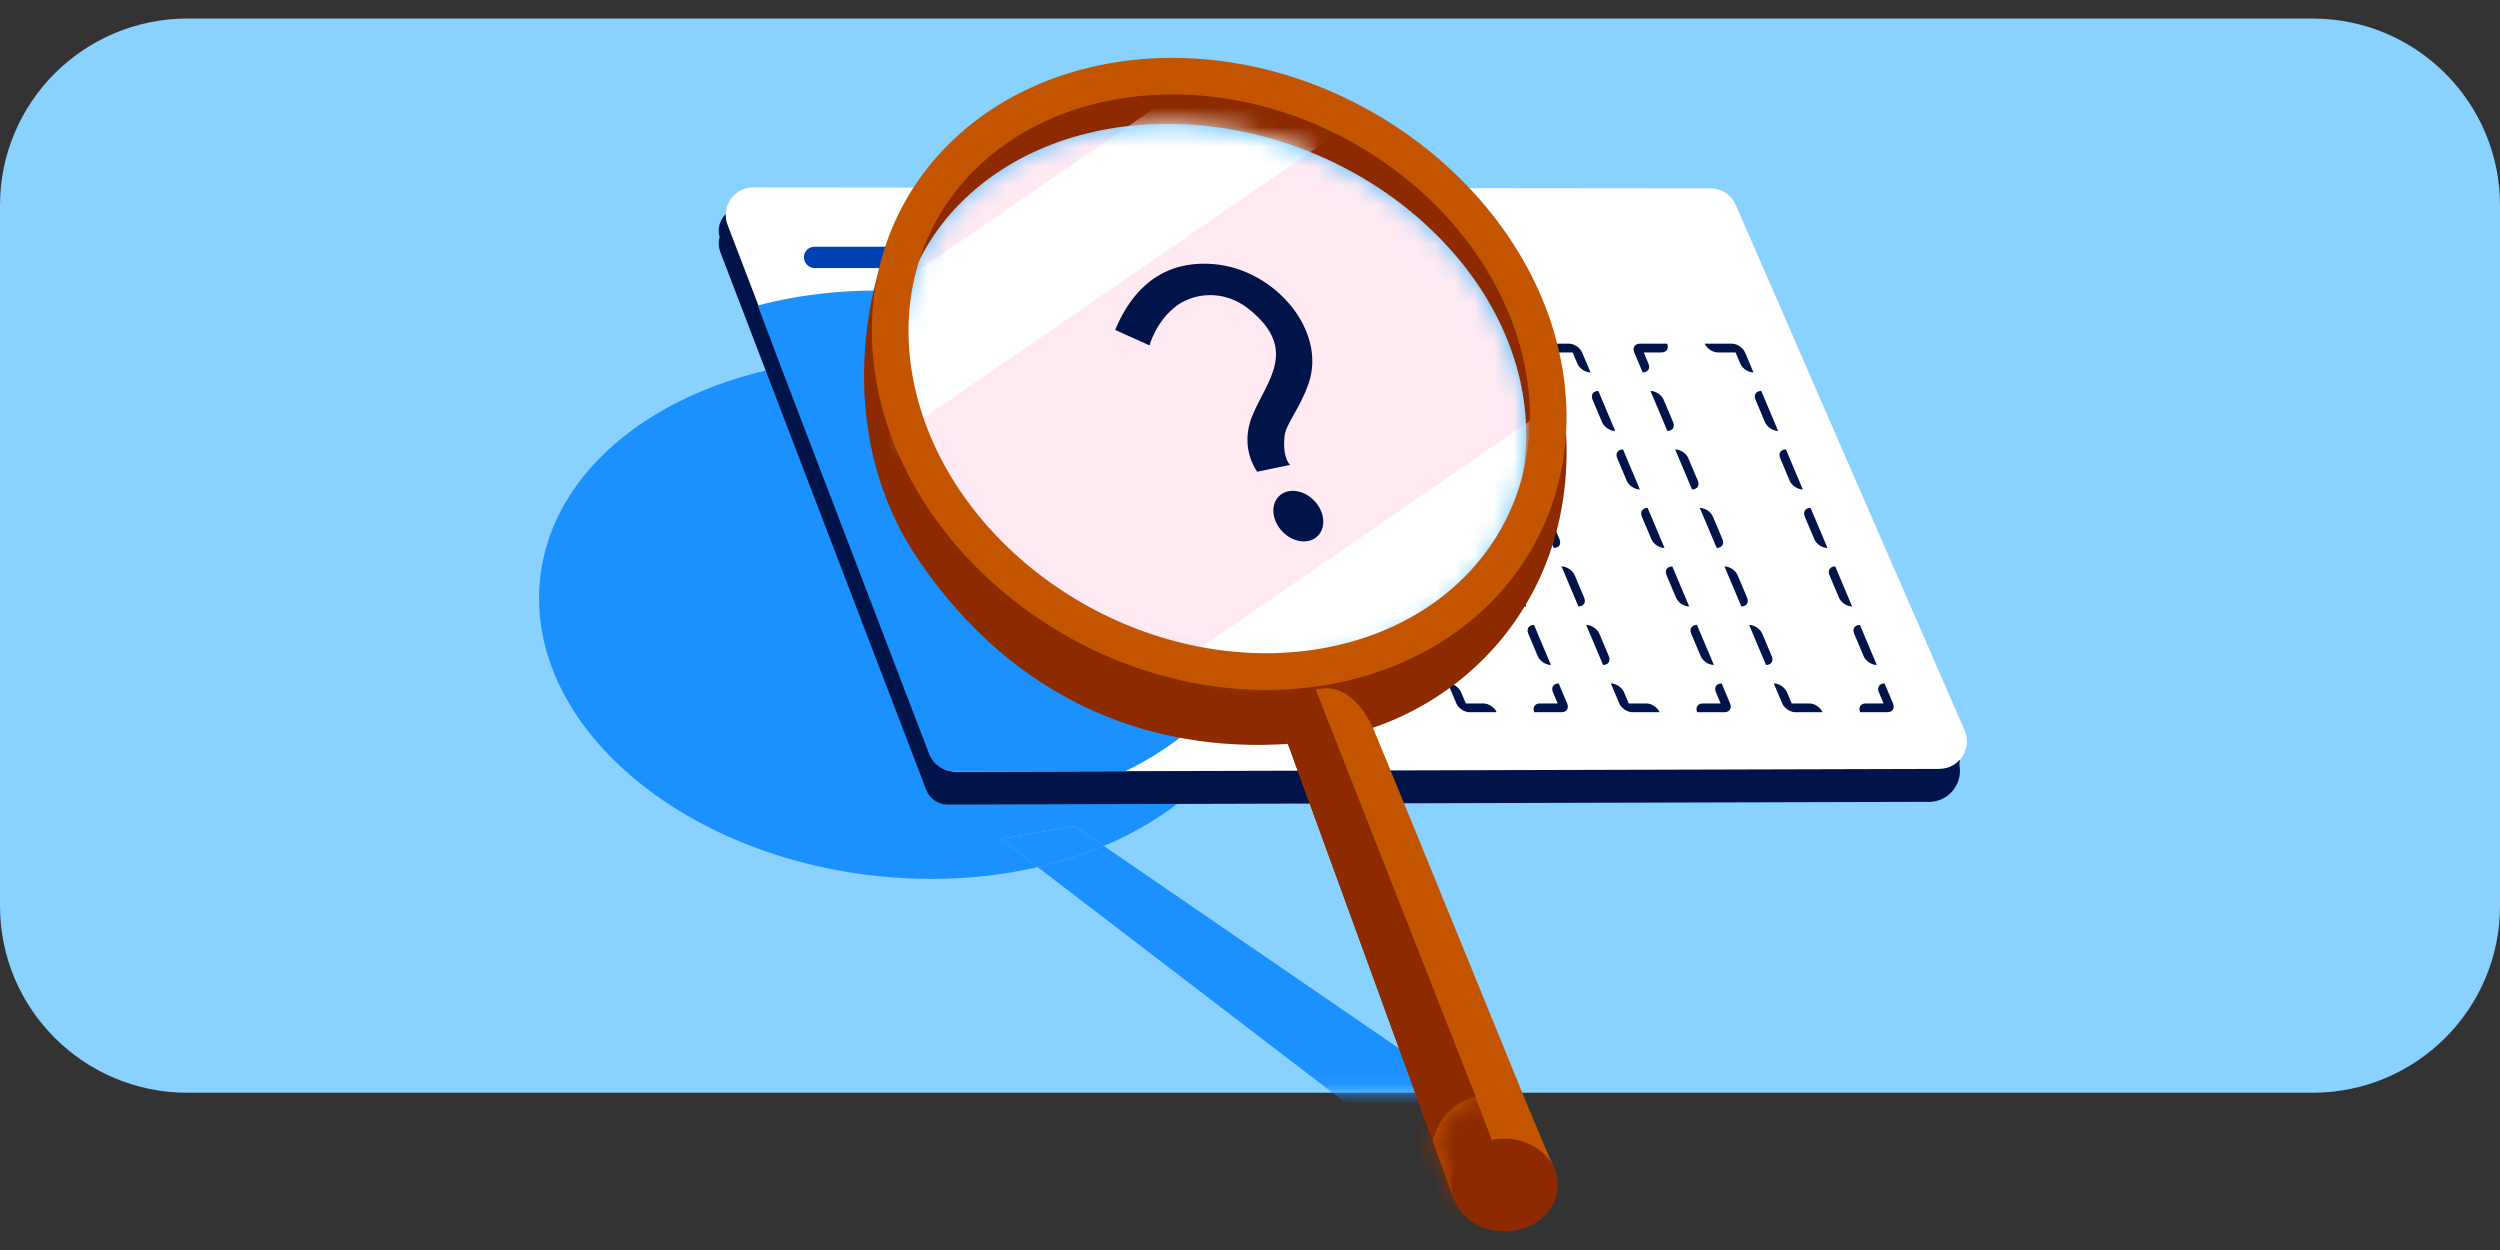 <svg width="128" height="64" viewBox="0 0 128 64" fill="none" xmlns="http://www.w3.org/2000/svg">
<rect x="0" y="0" width="128" height="64" fill="#333333" stroke="none"/>
<path d="M118.4 0.949H9.6C4.298 0.949 0 5.232 0 10.514V46.384C0 51.667 4.298 55.949 9.6 55.949H118.4C123.702 55.949 128 51.667 128 46.384V10.514C128 5.232 123.702 0.949 118.4 0.949Z" fill="#89D1FF"/>
<mask id="mask0_4011_79945" style="mask-type:alpha" maskUnits="userSpaceOnUse" x="0" y="0" width="128" height="56">
<path d="M118.4 0.949H9.6C4.298 0.949 0 5.232 0 10.514V46.384C0 51.667 4.298 55.949 9.6 55.949H118.4C123.702 55.949 128 51.667 128 46.384V10.514C128 5.232 123.702 0.949 118.4 0.949Z" fill="#89D1FF"/>
</mask>
<g mask="url(#mask0_4011_79945)">
<path d="M79.485 59.064L74.873 61.033L53.125 44.394C54.317 44.119 55.453 43.752 56.509 43.31L79.481 59.064H79.485Z" fill="#1B90FF"/>
<path d="M46.397 18.412C56.669 19.07 64.913 25.538 64.801 32.867C64.733 37.423 61.453 41.237 56.517 43.313L55.041 42.297L51.241 42.947L53.133 44.394C50.933 44.904 48.525 45.107 46.005 44.944C35.733 44.286 27.493 37.817 27.601 30.488C27.713 23.163 36.129 17.754 46.401 18.408L46.397 18.412Z" fill="#1B90FF"/>
<path d="M55.037 42.293L56.513 43.309C55.453 43.752 54.321 44.118 53.129 44.393L51.237 42.947L55.037 42.297V42.293Z" fill="#1B90FF"/>
</g>
<path d="M98.761 41.054L48.529 41.194C48.037 41.194 47.593 40.89 47.417 40.43L36.877 12.898C36.581 12.118 37.153 11.286 37.989 11.286L88.245 11.338L100.217 38.83C100.673 39.882 99.905 41.058 98.761 41.058V41.054Z" fill="#00144A"/>
<path d="M98.763 40.388L48.531 40.528C48.039 40.528 47.595 40.224 47.419 39.764L36.879 12.232C36.583 11.452 37.155 10.62 37.991 10.62L88.247 10.672L100.219 38.164C100.675 39.216 99.907 40.392 98.763 40.392V40.388Z" fill="#00144A"/>
<path d="M99.295 39.368L48.939 39.508C48.355 39.508 47.827 39.148 47.619 38.6L37.251 11.512C36.899 10.588 37.579 9.596 38.571 9.596L87.579 9.644C88.139 9.644 88.647 9.976 88.871 10.492L100.587 37.392C100.991 38.324 100.311 39.364 99.299 39.364L99.295 39.368Z" fill="white"/>
<path fill-rule="evenodd" clip-rule="evenodd" d="M49.928 36.455C49.914 36.452 49.9 36.449 49.886 36.445C49.805 36.425 49.725 36.388 49.651 36.341C49.644 36.336 49.637 36.332 49.63 36.327C49.558 36.277 49.494 36.217 49.443 36.15C49.434 36.139 49.426 36.127 49.418 36.115C49.397 36.083 49.379 36.05 49.365 36.016L48.933 34.991C49.2 34.991 49.502 35.192 49.607 35.44L49.85 36.016H50.754C51.022 36.016 51.324 36.218 51.428 36.466H50.039C50.002 36.466 49.965 36.462 49.928 36.455ZM53.343 31.996C53.075 31.996 52.943 32.197 53.048 32.445L53.533 33.597C53.638 33.845 53.94 34.046 54.207 34.046L53.343 31.996ZM52.08 29.001C51.813 29.001 51.68 29.202 51.785 29.45L52.271 30.602C52.375 30.85 52.677 31.051 52.945 31.051L52.08 29.001ZM50.818 26.005C50.55 26.005 50.418 26.206 50.522 26.455L51.008 27.607C51.113 27.855 51.414 28.056 51.682 28.056L50.818 26.005ZM49.555 23.01C49.287 23.01 49.155 23.211 49.26 23.459L49.745 24.611C49.85 24.86 50.152 25.061 50.419 25.061L49.555 23.01ZM48.292 20.015C48.025 20.015 47.892 20.216 47.997 20.464L48.483 21.616C48.587 21.864 48.889 22.066 49.157 22.066L48.292 20.015ZM42.221 19.07C42.489 19.07 42.621 18.869 42.517 18.621L42.274 18.045L43.178 18.045C43.446 18.045 43.578 17.844 43.474 17.596H42.085C42.048 17.596 42.014 17.599 41.983 17.607C41.971 17.609 41.96 17.612 41.949 17.616C41.885 17.637 41.836 17.673 41.802 17.72C41.799 17.725 41.796 17.73 41.793 17.734C41.763 17.784 41.749 17.844 41.755 17.911C41.756 17.923 41.757 17.934 41.759 17.946C41.765 17.978 41.775 18.011 41.789 18.045L42.221 19.07ZM42.62 20.015C42.887 20.015 43.189 20.216 43.294 20.464L43.779 21.616C43.884 21.864 43.752 22.066 43.484 22.066L42.62 20.015ZM43.882 23.01C44.15 23.01 44.452 23.211 44.556 23.459L45.042 24.611C45.147 24.86 45.014 25.061 44.747 25.061L43.882 23.01ZM45.145 26.005C45.413 26.005 45.714 26.206 45.819 26.455L46.305 27.607C46.409 27.855 46.277 28.056 46.009 28.056L45.145 26.005ZM46.408 29.001C46.675 29.001 46.977 29.202 47.082 29.45L47.567 30.602C47.672 30.85 47.54 31.051 47.272 31.051L46.408 29.001ZM47.67 31.996C47.938 31.996 48.24 32.197 48.344 32.445L48.83 33.597C48.934 33.845 48.802 34.046 48.535 34.046L47.67 31.996ZM45.399 17.596C45.503 17.844 45.805 18.045 46.073 18.045H46.977L47.22 18.621C47.325 18.869 47.627 19.07 47.894 19.07L47.462 18.045C47.448 18.011 47.43 17.978 47.409 17.946C47.401 17.934 47.392 17.923 47.384 17.911C47.333 17.844 47.269 17.784 47.197 17.734C47.19 17.73 47.183 17.725 47.176 17.72C47.102 17.673 47.022 17.637 46.941 17.616C46.927 17.612 46.913 17.609 46.899 17.607C46.862 17.599 46.825 17.596 46.788 17.596H45.399ZM54.605 34.991C54.338 34.991 54.206 35.192 54.31 35.44L54.553 36.016H53.648C53.381 36.016 53.249 36.218 53.353 36.466H54.742C54.779 36.466 54.813 36.462 54.844 36.455C54.856 36.452 54.867 36.449 54.878 36.445C54.942 36.425 54.992 36.388 55.025 36.341C55.028 36.336 55.031 36.332 55.034 36.327C55.064 36.277 55.078 36.217 55.072 36.15C55.071 36.139 55.07 36.127 55.068 36.115C55.062 36.083 55.052 36.05 55.038 36.016L54.605 34.991Z" fill="#00144A"/>
<path fill-rule="evenodd" clip-rule="evenodd" d="M58.27 36.455C58.257 36.452 58.243 36.449 58.229 36.445C58.148 36.425 58.067 36.388 57.994 36.341C57.987 36.336 57.98 36.332 57.973 36.327C57.901 36.277 57.836 36.217 57.786 36.15C57.777 36.139 57.769 36.127 57.761 36.115C57.74 36.083 57.722 36.05 57.707 36.016L57.275 34.991C57.543 34.991 57.845 35.192 57.949 35.44L58.192 36.016H59.097C59.364 36.016 59.666 36.218 59.771 36.466H58.382C58.345 36.466 58.308 36.462 58.27 36.455ZM61.685 31.996C61.418 31.996 61.285 32.197 61.39 32.445L61.876 33.597C61.98 33.845 62.282 34.046 62.55 34.046L61.685 31.996ZM60.423 29.001C60.155 29.001 60.023 29.202 60.127 29.45L60.613 30.602C60.718 30.85 61.019 31.051 61.287 31.051L60.423 29.001ZM59.16 26.005C58.892 26.005 58.76 26.206 58.865 26.455L59.35 27.607C59.455 27.855 59.757 28.056 60.025 28.056L59.16 26.005ZM57.897 23.01C57.63 23.01 57.498 23.211 57.602 23.459L58.088 24.611C58.192 24.86 58.494 25.061 58.762 25.061L57.897 23.01ZM56.635 20.015C56.367 20.015 56.235 20.216 56.34 20.464L56.825 21.616C56.93 21.864 57.232 22.066 57.499 22.066L56.635 20.015ZM50.564 19.07C50.832 19.07 50.964 18.869 50.859 18.621L50.616 18.045L51.521 18.045C51.789 18.045 51.921 17.844 51.816 17.596H50.427C50.39 17.596 50.356 17.599 50.325 17.607C50.313 17.609 50.302 17.612 50.291 17.616C50.228 17.637 50.178 17.673 50.145 17.72C50.141 17.725 50.138 17.73 50.135 17.734C50.105 17.784 50.091 17.844 50.097 17.911C50.098 17.923 50.1 17.934 50.102 17.946C50.108 17.978 50.117 18.011 50.132 18.045L50.564 19.07ZM50.962 20.015C51.23 20.015 51.532 20.216 51.636 20.464L52.122 21.616C52.226 21.864 52.094 22.066 51.827 22.066L50.962 20.015ZM52.225 23.01C52.492 23.01 52.794 23.211 52.899 23.459L53.385 24.611C53.489 24.86 53.357 25.061 53.089 25.061L52.225 23.01ZM53.487 26.005C53.755 26.005 54.057 26.206 54.161 26.455L54.647 27.607C54.752 27.855 54.62 28.056 54.352 28.056L53.487 26.005ZM54.75 29.001C55.018 29.001 55.319 29.202 55.424 29.45L55.91 30.602C56.014 30.85 55.882 31.051 55.614 31.051L54.75 29.001ZM56.013 31.996C56.28 31.996 56.582 32.197 56.687 32.445L57.172 33.597C57.277 33.845 57.145 34.046 56.877 34.046L56.013 31.996ZM53.741 17.596C53.846 17.844 54.148 18.045 54.415 18.045H55.32L55.563 18.621C55.667 18.869 55.969 19.07 56.237 19.07L55.804 18.045C55.79 18.011 55.772 17.978 55.751 17.946C55.743 17.934 55.735 17.923 55.726 17.911C55.675 17.844 55.611 17.784 55.539 17.734C55.532 17.73 55.525 17.725 55.518 17.72C55.445 17.673 55.364 17.637 55.283 17.616C55.269 17.612 55.255 17.609 55.242 17.607C55.204 17.599 55.167 17.596 55.13 17.596H53.741ZM62.948 34.991C62.68 34.991 62.548 35.192 62.653 35.44L62.895 36.016H61.991C61.723 36.016 61.591 36.218 61.696 36.466H63.085C63.121 36.466 63.156 36.462 63.187 36.455C63.198 36.452 63.21 36.449 63.221 36.445C63.284 36.425 63.334 36.388 63.367 36.341C63.371 36.336 63.374 36.332 63.377 36.327C63.407 36.277 63.42 36.217 63.415 36.15C63.414 36.139 63.412 36.127 63.41 36.115C63.404 36.083 63.394 36.05 63.38 36.016L62.948 34.991Z" fill="#00144A"/>
<path fill-rule="evenodd" clip-rule="evenodd" d="M66.612 36.455C66.599 36.452 66.585 36.449 66.571 36.445C66.49 36.425 66.409 36.388 66.336 36.341C66.329 36.336 66.322 36.332 66.315 36.327C66.243 36.277 66.179 36.217 66.128 36.15C66.119 36.139 66.111 36.127 66.103 36.115C66.082 36.083 66.064 36.05 66.05 36.016L65.617 34.991C65.885 34.991 66.187 35.192 66.291 35.44L66.534 36.016H67.439C67.706 36.016 68.008 36.218 68.113 36.466H66.724C66.687 36.466 66.65 36.462 66.612 36.455ZM70.027 31.996C69.76 31.996 69.628 32.197 69.732 32.445L70.218 33.597C70.322 33.845 70.624 34.046 70.892 34.046L70.027 31.996ZM68.765 29.001C68.497 29.001 68.365 29.202 68.47 29.45L68.955 30.602C69.06 30.85 69.362 31.051 69.629 31.051L68.765 29.001ZM67.502 26.005C67.234 26.005 67.102 26.206 67.207 26.455L67.693 27.607C67.797 27.855 68.099 28.056 68.367 28.056L67.502 26.005ZM66.24 23.01C65.972 23.01 65.84 23.211 65.944 23.459L66.43 24.611C66.535 24.86 66.836 25.061 67.104 25.061L66.24 23.01ZM64.977 20.015C64.709 20.015 64.577 20.216 64.682 20.464L65.167 21.616C65.272 21.864 65.574 22.066 65.841 22.066L64.977 20.015ZM58.906 19.07C59.174 19.07 59.306 18.869 59.201 18.621L58.959 18.045L59.863 18.045C60.131 18.045 60.263 17.844 60.158 17.596H58.769C58.733 17.596 58.699 17.599 58.667 17.607C58.656 17.609 58.644 17.612 58.633 17.616C58.57 17.637 58.52 17.673 58.487 17.72C58.483 17.725 58.48 17.73 58.477 17.734C58.447 17.784 58.434 17.844 58.439 17.911C58.44 17.923 58.442 17.934 58.444 17.946C58.45 17.978 58.46 18.011 58.474 18.045L58.906 19.07ZM59.304 20.015C59.572 20.015 59.874 20.216 59.978 20.464L60.464 21.616C60.569 21.864 60.436 22.066 60.169 22.066L59.304 20.015ZM60.567 23.01C60.835 23.01 61.136 23.211 61.241 23.459L61.727 24.611C61.831 24.86 61.699 25.061 61.431 25.061L60.567 23.01ZM61.83 26.005C62.097 26.005 62.399 26.206 62.504 26.455L62.989 27.607C63.094 27.855 62.962 28.056 62.694 28.056L61.83 26.005ZM63.092 29.001C63.36 29.001 63.662 29.202 63.766 29.45L64.252 30.602C64.356 30.85 64.224 31.051 63.957 31.051L63.092 29.001ZM64.355 31.996C64.622 31.996 64.924 32.197 65.029 32.445L65.514 33.597C65.619 33.845 65.487 34.046 65.219 34.046L64.355 31.996ZM62.083 17.596C62.188 17.844 62.49 18.045 62.757 18.045H63.662L63.905 18.621C64.009 18.869 64.311 19.07 64.579 19.07L64.147 18.045C64.132 18.011 64.114 17.978 64.093 17.946C64.085 17.934 64.077 17.923 64.068 17.911C64.018 17.844 63.953 17.784 63.881 17.734C63.874 17.73 63.867 17.725 63.86 17.72C63.787 17.673 63.706 17.637 63.625 17.616C63.611 17.612 63.597 17.609 63.584 17.607C63.546 17.599 63.509 17.596 63.472 17.596H62.083ZM71.29 34.991C71.022 34.991 70.89 35.192 70.995 35.44L71.238 36.016H70.333C70.065 36.016 69.933 36.218 70.038 36.466H71.427C71.464 36.466 71.498 36.462 71.529 36.455C71.541 36.452 71.552 36.449 71.563 36.445C71.626 36.425 71.676 36.388 71.71 36.341C71.713 36.336 71.716 36.332 71.719 36.327C71.749 36.277 71.763 36.217 71.757 36.15C71.756 36.139 71.754 36.127 71.752 36.115C71.746 36.083 71.737 36.05 71.722 36.016L71.29 34.991Z" fill="#00144A"/>
<path fill-rule="evenodd" clip-rule="evenodd" d="M75.128 36.455C75.114 36.452 75.1 36.449 75.087 36.445C75.005 36.425 74.925 36.388 74.852 36.341C74.845 36.336 74.838 36.332 74.831 36.327C74.759 36.277 74.694 36.217 74.643 36.15C74.635 36.139 74.626 36.127 74.619 36.115C74.597 36.083 74.579 36.05 74.565 36.016L74.133 34.991C74.401 34.991 74.703 35.192 74.807 35.44L75.05 36.016H75.954C76.222 36.016 76.524 36.218 76.629 36.466H75.239C75.203 36.466 75.165 36.462 75.128 36.455ZM78.543 31.996C78.275 31.996 78.143 32.197 78.248 32.445L78.733 33.597C78.838 33.845 79.14 34.046 79.407 34.046L78.543 31.996ZM77.281 29.001C77.013 29.001 76.881 29.202 76.985 29.45L77.471 30.602C77.575 30.85 77.877 31.051 78.145 31.051L77.281 29.001ZM76.018 26.005C75.75 26.005 75.618 26.206 75.723 26.455L76.208 27.607C76.313 27.855 76.615 28.056 76.882 28.056L76.018 26.005ZM74.755 23.01C74.487 23.01 74.355 23.211 74.46 23.459L74.946 24.611C75.05 24.86 75.352 25.061 75.62 25.061L74.755 23.01ZM73.493 20.015C73.225 20.015 73.093 20.216 73.197 20.464L73.683 21.616C73.788 21.864 74.089 22.066 74.357 22.066L73.493 20.015ZM67.422 19.07C67.689 19.07 67.822 18.869 67.717 18.621L67.474 18.045L68.379 18.045C68.646 18.045 68.779 17.844 68.674 17.596H67.285C67.248 17.596 67.214 17.599 67.183 17.607C67.171 17.609 67.16 17.612 67.149 17.616C67.085 17.637 67.036 17.673 67.002 17.72C66.999 17.725 66.996 17.73 66.993 17.734C66.963 17.784 66.949 17.844 66.955 17.911C66.956 17.923 66.957 17.934 66.96 17.946C66.965 17.978 66.975 18.011 66.99 18.045L67.422 19.07ZM67.82 20.015C68.088 20.015 68.389 20.216 68.494 20.464L68.98 21.616C69.084 21.864 68.952 22.066 68.684 22.066L67.82 20.015ZM69.082 23.01C69.35 23.01 69.652 23.211 69.757 23.459L70.242 24.611C70.347 24.86 70.215 25.061 69.947 25.061L69.082 23.01ZM70.345 26.005C70.613 26.005 70.915 26.206 71.019 26.455L71.505 27.607C71.609 27.855 71.477 28.056 71.21 28.056L70.345 26.005ZM71.608 29.001C71.875 29.001 72.177 29.202 72.282 29.45L72.767 30.602C72.872 30.85 72.74 31.051 72.472 31.051L71.608 29.001ZM72.87 31.996C73.138 31.996 73.44 32.197 73.544 32.445L74.03 33.597C74.135 33.845 74.002 34.046 73.735 34.046L72.87 31.996ZM70.599 17.596C70.704 17.844 71.005 18.045 71.273 18.045H72.177L72.42 18.621C72.525 18.869 72.827 19.07 73.094 19.07L72.662 18.045C72.648 18.011 72.63 17.978 72.609 17.946C72.601 17.934 72.593 17.923 72.584 17.911C72.533 17.844 72.469 17.784 72.397 17.734C72.39 17.73 72.383 17.725 72.376 17.72C72.302 17.673 72.222 17.637 72.141 17.616C72.127 17.612 72.113 17.609 72.099 17.607C72.062 17.599 72.025 17.596 71.988 17.596H70.599ZM79.806 34.991C79.538 34.991 79.406 35.192 79.51 35.44L79.753 36.016H78.849C78.581 36.016 78.449 36.218 78.553 36.466H79.943C79.979 36.466 80.013 36.462 80.045 36.455C80.056 36.452 80.067 36.449 80.078 36.445C80.142 36.425 80.192 36.388 80.225 36.341C80.228 36.336 80.231 36.332 80.234 36.327C80.265 36.277 80.278 36.217 80.272 36.15C80.272 36.139 80.27 36.127 80.268 36.115C80.262 36.083 80.252 36.05 80.238 36.016L79.806 34.991Z" fill="#00144A"/>
<path fill-rule="evenodd" clip-rule="evenodd" d="M83.47 36.455C83.456 36.452 83.442 36.449 83.429 36.445C83.347 36.425 83.267 36.388 83.194 36.341C83.187 36.336 83.18 36.332 83.173 36.327C83.101 36.277 83.036 36.217 82.986 36.15C82.977 36.139 82.969 36.127 82.961 36.115C82.94 36.083 82.922 36.05 82.907 36.016L82.475 34.991C82.743 34.991 83.045 35.192 83.149 35.44L83.392 36.016H84.296C84.564 36.016 84.866 36.218 84.971 36.466H83.582C83.545 36.466 83.508 36.462 83.47 36.455ZM86.885 31.996C86.618 31.996 86.485 32.197 86.59 32.445L87.076 33.597C87.18 33.845 87.482 34.046 87.75 34.046L86.885 31.996ZM85.623 29.001C85.355 29.001 85.223 29.202 85.327 29.45L85.813 30.602C85.918 30.85 86.219 31.051 86.487 31.051L85.623 29.001ZM84.36 26.005C84.092 26.005 83.96 26.206 84.065 26.455L84.55 27.607C84.655 27.855 84.957 28.056 85.224 28.056L84.36 26.005ZM83.097 23.01C82.83 23.01 82.698 23.211 82.802 23.459L83.288 24.611C83.392 24.86 83.694 25.061 83.962 25.061L83.097 23.01ZM81.835 20.015C81.567 20.015 81.435 20.216 81.54 20.464L82.025 21.616C82.13 21.864 82.431 22.066 82.699 22.066L81.835 20.015ZM75.764 19.07C76.032 19.07 76.164 18.869 76.059 18.621L75.816 18.045L76.721 18.045C76.989 18.045 77.121 17.844 77.016 17.596H75.627C75.59 17.596 75.556 17.599 75.525 17.607C75.513 17.609 75.502 17.612 75.491 17.616C75.428 17.637 75.378 17.673 75.344 17.72C75.341 17.725 75.338 17.73 75.335 17.734C75.305 17.784 75.291 17.844 75.297 17.911C75.298 17.923 75.3 17.934 75.302 17.946C75.308 17.978 75.317 18.011 75.332 18.045L75.764 19.07ZM76.162 20.015C76.43 20.015 76.732 20.216 76.836 20.464L77.322 21.616C77.426 21.864 77.294 22.066 77.026 22.066L76.162 20.015ZM77.425 23.01C77.692 23.01 77.994 23.211 78.099 23.459L78.584 24.611C78.689 24.86 78.557 25.061 78.289 25.061L77.425 23.01ZM78.687 26.005C78.955 26.005 79.257 26.206 79.361 26.455L79.847 27.607C79.952 27.855 79.819 28.056 79.552 28.056L78.687 26.005ZM79.95 29.001C80.218 29.001 80.519 29.202 80.624 29.45L81.11 30.602C81.214 30.85 81.082 31.051 80.814 31.051L79.95 29.001ZM81.213 31.996C81.48 31.996 81.782 32.197 81.887 32.445L82.372 33.597C82.477 33.845 82.345 34.046 82.077 34.046L81.213 31.996ZM78.941 17.596C79.046 17.844 79.347 18.045 79.615 18.045H80.52L80.763 18.621C80.867 18.869 81.169 19.07 81.437 19.07L81.004 18.045C80.99 18.011 80.972 17.978 80.951 17.946C80.943 17.934 80.935 17.923 80.926 17.911C80.875 17.844 80.811 17.784 80.739 17.734C80.732 17.73 80.725 17.725 80.718 17.72C80.644 17.673 80.564 17.637 80.483 17.616C80.469 17.612 80.455 17.609 80.441 17.607C80.404 17.599 80.367 17.596 80.33 17.596H78.941ZM88.148 34.991C87.88 34.991 87.748 35.192 87.853 35.44L88.095 36.016H87.191C86.923 36.016 86.791 36.218 86.896 36.466H88.285C88.321 36.466 88.356 36.462 88.387 36.455C88.398 36.452 88.41 36.449 88.421 36.445C88.484 36.425 88.534 36.388 88.567 36.341C88.57 36.336 88.574 36.332 88.576 36.327C88.607 36.277 88.62 36.217 88.615 36.15C88.614 36.139 88.612 36.127 88.61 36.115C88.604 36.083 88.594 36.05 88.58 36.016L88.148 34.991Z" fill="#00144A"/>
<path fill-rule="evenodd" clip-rule="evenodd" d="M91.812 36.455C91.799 36.452 91.785 36.449 91.771 36.445C91.69 36.425 91.609 36.388 91.536 36.341C91.529 36.336 91.522 36.332 91.515 36.327C91.443 36.277 91.379 36.217 91.328 36.15C91.319 36.139 91.311 36.127 91.303 36.115C91.282 36.083 91.264 36.05 91.25 36.016L90.817 34.991C91.085 34.991 91.387 35.192 91.492 35.44L91.734 36.016H92.639C92.906 36.016 93.208 36.218 93.313 36.466H91.924C91.887 36.466 91.85 36.462 91.812 36.455ZM95.228 31.996C94.96 31.996 94.828 32.197 94.932 32.445L95.418 33.597C95.522 33.845 95.824 34.046 96.092 34.046L95.228 31.996ZM93.965 29.001C93.697 29.001 93.565 29.202 93.67 29.45L94.155 30.602C94.26 30.85 94.562 31.051 94.829 31.051L93.965 29.001ZM92.702 26.005C92.434 26.005 92.302 26.206 92.407 26.455L92.893 27.607C92.997 27.855 93.299 28.056 93.567 28.056L92.702 26.005ZM91.44 23.01C91.172 23.01 91.04 23.211 91.144 23.459L91.63 24.611C91.735 24.86 92.036 25.061 92.304 25.061L91.44 23.01ZM90.177 20.015C89.909 20.015 89.777 20.216 89.882 20.464L90.367 21.616C90.472 21.864 90.774 22.066 91.041 22.066L90.177 20.015ZM84.106 19.07C84.374 19.07 84.506 18.869 84.401 18.621L84.159 18.045L85.063 18.045C85.331 18.045 85.463 17.844 85.358 17.596H83.969C83.933 17.596 83.898 17.599 83.867 17.607C83.856 17.609 83.844 17.612 83.834 17.616C83.77 17.637 83.72 17.673 83.687 17.72C83.683 17.725 83.68 17.73 83.677 17.734C83.647 17.784 83.634 17.844 83.639 17.911C83.64 17.923 83.642 17.934 83.644 17.946C83.65 17.978 83.66 18.011 83.674 18.045L84.106 19.07ZM84.504 20.015C84.772 20.015 85.074 20.216 85.178 20.464L85.664 21.616C85.769 21.864 85.636 22.066 85.369 22.066L84.504 20.015ZM85.767 23.01C86.035 23.01 86.336 23.211 86.441 23.459L86.927 24.611C87.031 24.86 86.899 25.061 86.631 25.061L85.767 23.01ZM87.029 26.005C87.297 26.005 87.599 26.206 87.704 26.455L88.189 27.607C88.294 27.855 88.162 28.056 87.894 28.056L87.029 26.005ZM88.292 29.001C88.56 29.001 88.862 29.202 88.966 29.45L89.452 30.602C89.556 30.85 89.424 31.051 89.157 31.051L88.292 29.001ZM89.555 31.996C89.822 31.996 90.124 32.197 90.229 32.445L90.715 33.597C90.819 33.845 90.687 34.046 90.419 34.046L89.555 31.996ZM87.283 17.596C87.388 17.844 87.69 18.045 87.957 18.045H88.862L89.105 18.621C89.209 18.869 89.511 19.07 89.779 19.07L89.347 18.045C89.332 18.011 89.314 17.978 89.293 17.946C89.285 17.934 89.277 17.923 89.268 17.911C89.218 17.844 89.153 17.784 89.081 17.734C89.074 17.73 89.067 17.725 89.06 17.72C88.987 17.673 88.906 17.637 88.825 17.616C88.811 17.612 88.797 17.609 88.784 17.607C88.746 17.599 88.709 17.596 88.672 17.596H87.283ZM96.49 34.991C96.222 34.991 96.09 35.192 96.195 35.44L96.438 36.016H95.533C95.265 36.016 95.133 36.218 95.238 36.466H96.627C96.664 36.466 96.698 36.462 96.729 36.455C96.741 36.452 96.752 36.449 96.763 36.445C96.826 36.425 96.876 36.388 96.909 36.341C96.913 36.336 96.916 36.332 96.919 36.327C96.949 36.277 96.963 36.217 96.957 36.15C96.956 36.139 96.954 36.127 96.952 36.115C96.947 36.083 96.937 36.05 96.922 36.016L96.49 34.991Z" fill="#00144A"/>
<path d="M56.376 13.726H41.72C41.496 13.726 41.294 13.59 41.206 13.382C41.056 13.022 41.313 12.634 41.701 12.634H56.357C56.581 12.634 56.783 12.77 56.871 12.978C57.021 13.338 56.764 13.726 56.376 13.726Z" fill="#0040B0"/>
<path d="M75.565 16.87H68.505C68.277 16.87 68.073 16.734 67.989 16.522L67.969 16.478C67.817 16.11 68.093 15.706 68.489 15.71L75.569 15.754C75.785 15.754 75.981 15.882 76.073 16.078C76.245 16.446 75.973 16.87 75.565 16.87Z" fill="white"/>
<path d="M48.888 39.501L57.64 39.477C62.04 37.321 64.908 33.705 64.968 29.437C65.08 22.081 56.836 15.585 46.564 14.929C43.8 14.753 41.168 15.017 38.8 15.641L40.036 18.921L47.568 38.593C47.776 39.141 48.304 39.501 48.888 39.501Z" fill="#1B90FF"/>
<path fill-rule="evenodd" clip-rule="evenodd" d="M45.12 13.474C45.12 13.474 42.171 21.577 47.069 28.734C51.968 35.891 59.115 38.83 66.935 38.004C74.755 37.179 81.103 30.495 80.106 21.235C79.109 11.975 74.01 8.975 71.089 6.852C68.167 4.728 60.667 3.019 55.538 4.183C50.408 5.346 45.117 13.47 45.117 13.47L45.12 13.474Z" fill="#8D2A00"/>
<path fill-rule="evenodd" clip-rule="evenodd" d="M60.05 6.347C68.884 6.478 76.928 12.827 78.019 20.527C79.105 28.226 72.827 34.358 63.993 34.227C55.158 34.095 47.114 27.746 46.024 20.047C44.937 12.347 51.215 6.216 60.05 6.347Z" fill="#56BDFF"/>
<mask id="mask1_4011_79945" style="mask-type:luminance" maskUnits="userSpaceOnUse" x="45" y="6" width="34" height="29">
<path d="M60.05 6.347C68.885 6.478 76.929 12.827 78.019 20.527C79.106 28.226 72.828 34.358 63.993 34.227C55.159 34.095 47.115 27.746 46.025 20.047C44.938 12.347 51.216 6.216 60.05 6.347Z" fill="white"/>
</mask>
<g mask="url(#mask1_4011_79945)">
<path fill-rule="evenodd" clip-rule="evenodd" d="M60.05 6.347C68.884 6.478 76.929 12.827 78.019 20.527C79.105 28.226 72.827 34.358 63.993 34.227C55.158 34.095 47.114 27.746 46.024 20.047C44.937 12.347 51.216 6.216 60.05 6.347Z" fill="#FFEAF4"/>
<path fill-rule="evenodd" clip-rule="evenodd" d="M75.449 -5.687C76.122 -5.379 76.318 -4.502 76.715 -3.915C77.871 -2.272 79.026 -0.628 80.182 1.015C79.243 1.667 78.302 2.32 77.36 2.973L76.636 1.212C66.732 8.024 56.828 14.839 46.921 21.651C46.193 22.891 45.469 24.13 44.741 25.37C43.099 26.498 41.457 27.628 39.819 28.756C39.736 28.701 39.653 28.643 39.57 28.587C39.546 28.708 39.601 28.791 39.484 28.712C38.67 27.503 37.852 26.298 37.038 25.09C36.821 24.772 36.207 24.196 36.307 23.871L39.505 21.71C39.701 20.684 39.894 19.659 40.091 18.634L45.269 15.043C55.328 8.134 65.387 1.226 75.445 -5.683L75.449 -5.687ZM95.839 9.501C97.022 11.2 98.206 12.899 99.385 14.598C99.689 14.995 100.624 15.789 100.4 16.362C90.258 23.294 80.116 30.231 69.971 37.167C67.546 38.852 65.118 40.54 62.689 42.225C62.203 42.588 60.623 44.086 59.998 43.851L56.697 38.883C56.311 38.324 55.831 37.934 55.555 37.24C68.981 27.994 82.407 18.744 95.832 9.495L95.839 9.501Z" fill="white"/>
</g>
<path d="M64.841 35.322C64.745 35.322 64.652 35.322 64.555 35.322C54.9 35.177 46.034 27.867 44.789 19.022C44.209 14.913 45.341 11.005 47.973 8.019C50.871 4.732 55.369 2.891 60.291 2.964C69.947 3.109 78.812 10.418 80.057 19.264C80.637 23.372 79.505 27.281 76.873 30.267C74.031 33.492 69.657 35.325 64.838 35.325L64.841 35.322ZM60.005 4.835C55.724 4.835 51.861 6.441 49.377 9.258C47.114 11.827 46.141 15.2 46.645 18.76C47.766 26.725 55.814 33.312 64.583 33.444C64.669 33.444 64.755 33.444 64.841 33.444C69.122 33.444 72.986 31.838 75.469 29.021C77.732 26.452 78.705 23.079 78.201 19.519C77.08 11.554 69.032 4.966 60.264 4.835C60.178 4.835 60.091 4.835 60.005 4.835Z" fill="#C35500"/>
<path fill-rule="evenodd" clip-rule="evenodd" d="M74.487 61.458C74.487 61.458 66.167 38.681 65.922 38.028C65.677 37.372 65.798 35.701 67.422 35.301C69.047 34.897 69.999 36.589 70.348 37.386C70.696 38.184 79.71 60.287 79.71 60.287L77.574 61.047L74.487 61.461V61.458Z" fill="#C35500"/>
<path fill-rule="evenodd" clip-rule="evenodd" d="M76.383 58.292L67.318 35.235C67.318 35.235 65.2 36.05 65.921 38.025C66.645 40 74.459 61.447 74.434 61.385C74.41 61.323 75.166 59.873 76.708 59.29L76.38 58.292H76.383Z" fill="#8D2A00"/>
<path fill-rule="evenodd" clip-rule="evenodd" d="M76.394 58.288L67.315 35.19C67.315 35.19 65.19 36.005 65.914 37.987C66.638 39.965 74.466 61.451 74.445 61.389C74.424 61.327 75.176 59.877 76.722 59.289L76.394 58.292V58.288Z" fill="#8D2A00"/>
<path fill-rule="evenodd" clip-rule="evenodd" d="M79.668 60.066L78.333 56.904C78.333 56.904 77.25 55.651 75.442 56.179C73.635 56.707 73.362 58.437 73.362 58.437L74.438 61.389L79.671 60.07L79.668 60.066Z" fill="#C35500"/>
<mask id="mask2_4011_79945" style="mask-type:luminance" maskUnits="userSpaceOnUse" x="73" y="56" width="7" height="6">
<path d="M79.668 60.066L78.333 56.904C78.333 56.904 77.25 55.651 75.442 56.179C73.635 56.707 73.362 58.437 73.362 58.437L74.438 61.389L79.671 60.07L79.668 60.066Z" fill="white"/>
</mask>
<g mask="url(#mask2_4011_79945)">
<path fill-rule="evenodd" clip-rule="evenodd" d="M75.401 55.796L76.515 58.717L75.142 62.207L74.666 63.084L73.197 61.175L72.062 57.097L75.401 55.796Z" fill="#8D2A00"/>
</g>
<path fill-rule="evenodd" clip-rule="evenodd" d="M77.071 58.295C78.575 58.319 79.782 59.4 79.761 60.712C79.741 62.024 78.506 63.07 76.998 63.049C75.491 63.029 74.287 61.945 74.308 60.633C74.328 59.321 75.563 58.275 77.067 58.295H77.071Z" fill="#8D2A00"/>
<path d="M57.093 16.892L58.856 17.683C58.856 17.683 59.191 16.412 60.284 15.628C61.14 15.014 62.658 14.793 63.951 15.832C66.525 17.9 64.845 19.506 64.117 21.291C63.755 22.174 63.751 23.217 64.365 24.153L66.059 23.8C66.059 23.8 65.652 23.507 65.769 22.337C65.831 21.708 66.545 20.945 66.997 19.644C67.939 16.951 65.317 13.816 62.185 13.526C60.281 13.35 58.287 14.04 57.09 16.902L57.093 16.892Z" fill="#00144A"/>
<path d="M67.454 27.456C67.908 27.023 67.837 26.212 67.296 25.643C66.755 25.074 65.948 24.963 65.494 25.395C65.04 25.828 65.111 26.64 65.652 27.209C66.193 27.778 67 27.889 67.454 27.456Z" fill="#00144A"/>
</svg>
